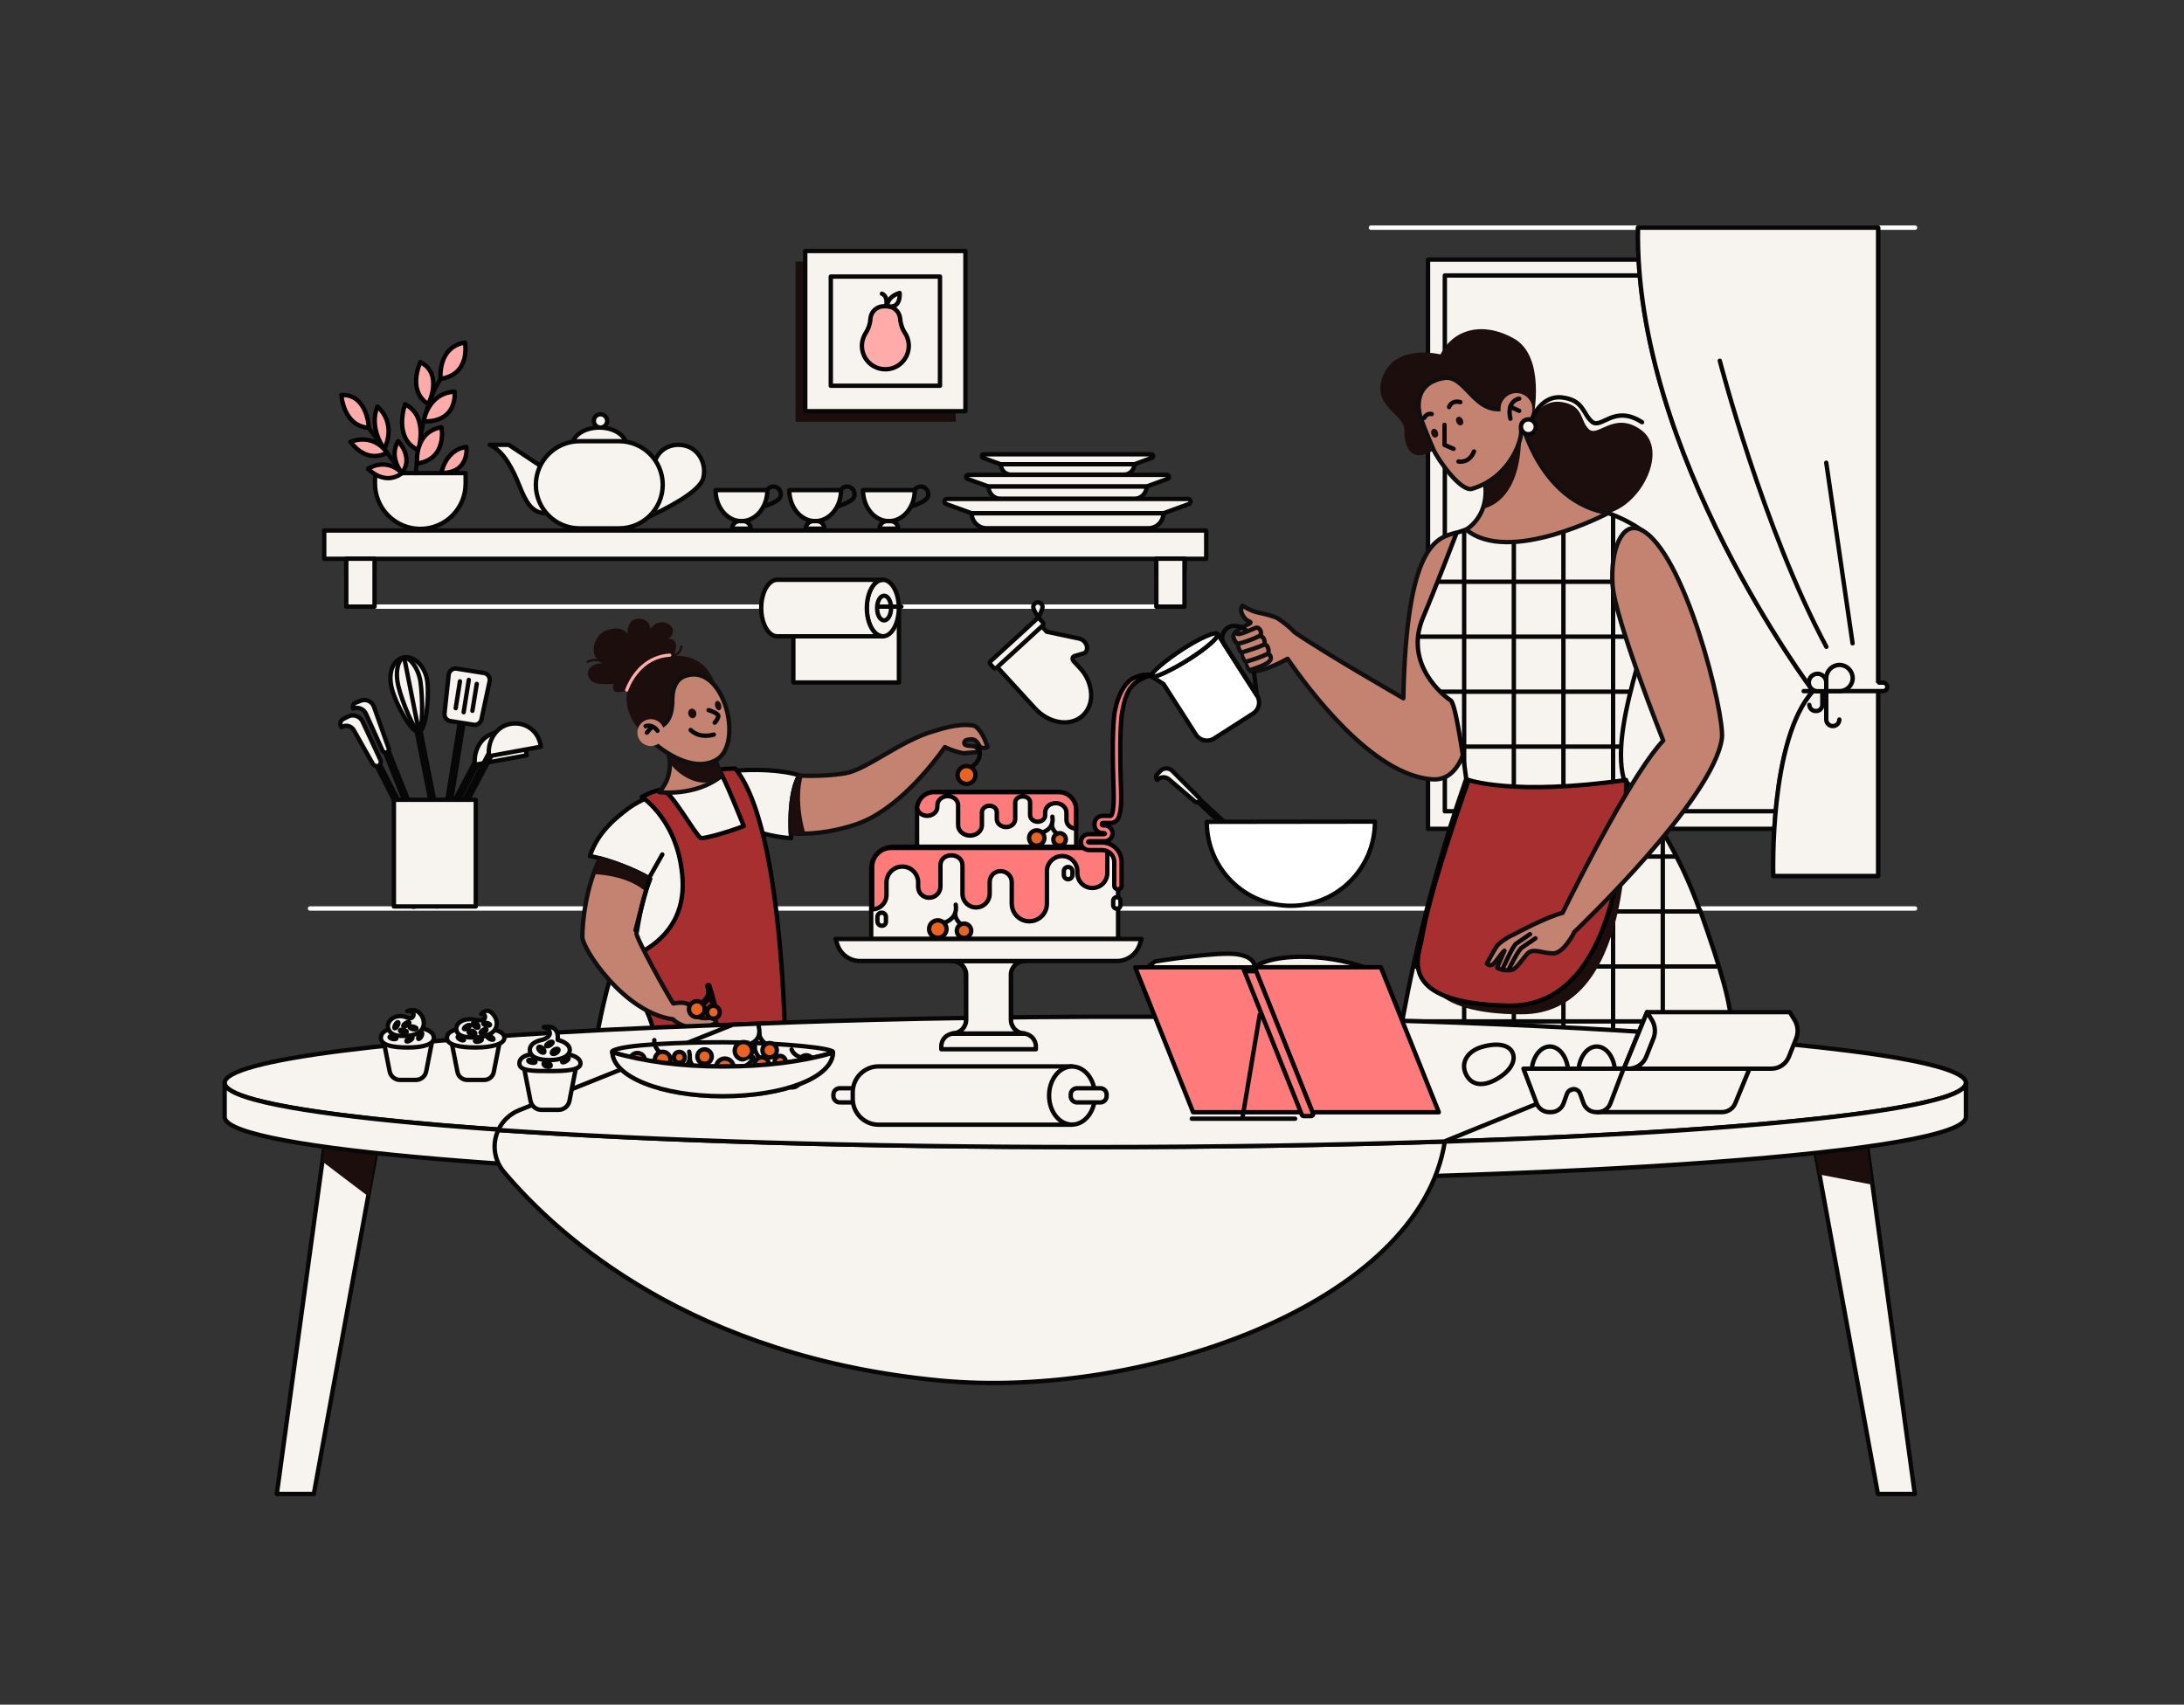 <?xml version="1.0" encoding="utf-8"?>
<!-- Generator: Adobe Illustrator 22.0.1, SVG Export Plug-In . SVG Version: 6.00 Build 0)  -->
<svg version="1.1" id="Layer_1" xmlns="http://www.w3.org/2000/svg" xmlns:xlink="http://www.w3.org/1999/xlink" x="0px" y="0px"
	 viewBox="0 0 2000 1561.3" style="enable-background:new 0 0 2000 1561.3;" xml:space="preserve">
<rect x="0" y="0" width="2000" height="1561.3" fill="#333333" stroke="none"/>
<style type="text/css">
	.st0{fill:none;stroke:#FFFFFF;stroke-width:4;stroke-linecap:round;stroke-linejoin:round;}
	.st1{fill:#F7F3EF;stroke:#070707;stroke-width:4;stroke-linecap:round;stroke-linejoin:round;}
	
		.st2{opacity:0.7;fill:#F7F3EF;stroke:#070707;stroke-width:4;stroke-linecap:round;stroke-linejoin:round;enable-background:new    ;}
	.st3{fill:#A82F2F;stroke:#000000;stroke-width:4;stroke-linecap:round;stroke-linejoin:round;}
	.st4{fill:#C48270;stroke:#0F0F0F;stroke-width:4;stroke-linecap:round;stroke-linejoin:round;}
	.st5{fill:none;stroke:#070707;stroke-width:4;stroke-linecap:round;stroke-linejoin:round;}
	.st6{fill:#EA631F;stroke:#070707;stroke-width:4;stroke-linecap:round;stroke-linejoin:round;}
	.st7{fill:#1C0E0C;}
	.st8{fill:#FFABA9;}
	.st9{fill:#C48270;}
	.st10{fill:#FFFFFF;stroke:#070707;stroke-width:4;stroke-linecap:round;stroke-linejoin:round;}
	.st11{fill:#F7F3EF;}
	.st12{clip-path:url(#SVGID_2_);}
	.st13{fill:#FFABA9;stroke:#000000;stroke-width:4;stroke-linecap:round;stroke-linejoin:round;}
	
		.st14{opacity:0.5;fill:#F7F3EF;stroke:#070707;stroke-width:4;stroke-linecap:round;stroke-linejoin:round;enable-background:new    ;}
	.st15{fill:#FF7B7B;stroke:#000000;stroke-width:4;stroke-linecap:round;stroke-linejoin:round;}
</style>
<g id="Layer_2_1_">
</g>
<g id="Layer_1_1_">
	<g id="Layer_2_2_">
	</g>
	<line class="st0" x1="283.9" y1="832.1" x2="1753.7" y2="832.1"/>
	<g id="WINDOW">
		<line class="st0" x1="1255.4" y1="208.5" x2="1753.7" y2="208.5"/>
		<rect x="1307.7" y="237.8" class="st1" width="373.9" height="521.3"/>
		<rect x="1323.1" y="252.3" class="st1" width="341.4" height="490.7"/>
		<path class="st2" d="M1500,208.5h219.9v593.8h-96c0,0-4.1-124.8,36.5-169.4C1660.3,633,1496.2,415.1,1500,208.5z"/>
		<path class="st1" d="M1500,208.5h219.9v593.8h-96c0,0-4.1-124.8,36.5-169.4C1660.3,633,1496.2,415.1,1500,208.5z"/>
		<path class="st1" d="M1720.7,625.2h3.7c2.2,0,3.9,1.8,3.9,3.9l0,0l0,0c0,2.2-1.8,3.9-3.9,3.9l0,0h-72.7"/>
		<path class="st1" d="M1684.5,609L1684.5,609c6.6,0,12,5.4,12.1,12l0,0c0,6.7-5.4,12-12.1,12l0,0h-12.1l0,0v-12
			C1672.5,614.4,1677.9,609,1684.5,609z"/>
		<path class="st1" d="M1664.4,617.1L1664.4,617.1c4.4,0,8,3.6,8,8v8h-8c-4.4,0-8-3.6-8-8l0,0C1656.4,620.7,1660,617.1,1664.4,617.1
			z"/>
		<path class="st1" d="M1672.4,633.1V659c0,3.3,2.7,6,6,6l0,0c3.3,0,6-2.7,6-6"/>
		<path class="st1" d="M1668.8,633.1v12.5c0,3.1-2.5,5.6-5.6,5.6l0,0h-0.6c-3.1,0-5.6-2.5-5.7-5.6l0,0l0,0"/>
	</g>
	<g id="GIRL">
		<path id="DRESS-2" class="st1" d="M575.1,740.6c-10.3,7.9-27.8,21.3-34.9,43.5c18.4,3.2,44.7,14.1,55,20.9c0,0-4.6,13.6-9.1,21.7
			c-52.8,94.5-52.8,262.2-52.8,262.2c142.5,21.1,186.1,4,186.1,4c2.1-86.7-11.3-247.4-21.4-329.8c8.6,2.4,17.5,4,26.4,4.6
			c-2.7-43.8,7.6-57.6,7.6-57.6c-16.7-5.3-43.2-5.6-56.4-4.3c-8.2,0.4-16.9,1.4-16.9,1.4C654.1,707.8,594.8,725.6,575.1,740.6z"/>
		<path id="APRON" class="st3" d="M673.4,704c50.7,62.1,46.3,312.2,46.3,312.2l-66.9,0.2c-25.6,0.1-47.1-19.3-49.5-44.8
			c-6.5-70.7-42.5-76.1-42.5-76.1l5.5-15.3c0,0,62.1-13,58.8-74.3c-3-54-37.4-76-37.4-76s10-5.4,17.8-6.7s30.4,40.5,36.2,44.3
			c1.5,1,21.6-4.1,39.4-10.9c0,0-18.5-46.6-22-49.8S673.4,704,673.4,704z"/>
		<g id="HANDS">
			<g id="RIGHT_HAND">
				<path id="HAND" class="st4" d="M891.1,664.5c5.2,0.9,9.7,10.7,10.3,11.9s3,7.7,3,7.7s-5.3,3.1-7.9-1.7
					c-3.2-5.8-5.9-5.6-10.3-4.9c-1.8,0.3-3.8,1.4-3,3.8s7.9,1.5,9.8,2.5c2.9,1.4,3.1,4.9,3.1,4.9l-13.2,1.2
					c-1.6,0.2-10.3-2.1-17.6-5.6C854,700.2,821.2,742.5,784,755c-25.8,8.6-46.6,9.3-59.9,8.2c-1.6-37.2,6.5-51,7.7-52.8
					c13.5,0.5,28.4,0.1,42.3-2.2c20-3.4,51-30.5,82.5-39C859.2,668.6,876.7,662.1,891.1,664.5z"/>
				<g id="CHERRY">
					<path class="st5" d="M887.2,703.9c0,0,14.7-6.4,8.6-20.3"/>
					<circle class="st6" cx="885.1" cy="709.8" r="8.2"/>
				</g>
				<path id="SHADOW" class="st7" d="M735.2,710.4c0,0-7.1,19.8,2.3,53.1c-4.5,0.1-9,0-13.4-0.4c-1.6-37.2,6.5-51,7.7-52.8
					L735.2,710.4z"/>
			</g>
			<g id="LEFT_HAND">
				<path id="HAND-2" class="st4" d="M656.1,936.5c0,0-7.1,4.5-13.3,5.6c-8.1,1.4-22.3-3.5-26.4-8.5c-45.1-6.1-83.1-64.7-83.1-75.4
					c0-13,2.8-45.4,16.3-72c16.7,4.4,36.8,13.1,45.8,18.8c-9.3,23.5-11.6,47.4-12.5,49.5c-1.4,3.3,29.7,59,33.7,64.6
					c11.9-2.2,15,1,16.4,3.9s2,11.4,17.3,9.2C654.4,931.7,656.1,936.5,656.1,936.5z"/>
				<path id="SHADOW-2" class="st7" d="M595.1,805c-1.5,3.7-3,7.3-4.6,10.9c-9.7-8.1-26.3-14.6-47.9-15.3c2.2-4.8,4.5-9.7,6.9-14.4
					C566.6,790.8,586.5,799.3,595.1,805z"/>
				<g id="CHERRY-2">
					<path class="st1" d="M654.7,924.1c-0.2,0.3-0.5,0.5-0.9,0.5l0,0c-0.6,0-1-0.4-1-1c0,0,0,0,0-0.1c0-0.2,0-0.3,0.1-0.4
						c-0.6-3.9-1.4-7.8-2.6-11.6c-2,7.1-9.7,10.1-9.8,10.1s-0.2,0.1-0.4,0.1c-0.6,0.1-1.1-0.3-1.2-0.8s0.3-1.1,0.8-1.2
						c0.4-0.2,8.9-3.5,8.9-11.5c0-0.9-0.1-1.7-0.3-2.6v-0.1c0-0.1-0.1-0.2-0.1-0.3c-0.1-0.6-0.3-1.2-0.5-1.8
						c-0.2-0.5,0.1-1.1,0.6-1.3s1.1,0.1,1.3,0.6c0.3,0.8,0.5,1.6,0.7,2.4c1.3,3.8,2.5,7.6,3.4,11.5
						C655.3,923.2,655,923.7,654.7,924.1z"/>
					<ellipse class="st6" cx="653.3" cy="927.1" rx="5.8" ry="5.9"/>
					<ellipse class="st6" cx="638.1" cy="924.3" rx="7.2" ry="7.3"/>
				</g>
				<line class="st5" x1="594.3" y1="804.3" x2="606.5" y2="782.6"/>
			</g>
		</g>
		<g id="HEAD">
			<g id="NECK">
				<path class="st4" d="M611.6,687.4c0,0,7.6,21.3-8,38.1c0,0,33.3,4.6,57.8-15.3c0,0-9.7-13.4-7.6-37.5L611.6,687.4z"/>
				<path class="st7" d="M661.4,710.2c-2,1.5-4.1,3.1-5,3.6c-16.4,9.6-37.6-6-43-15.3c-0.1-3.8-0.7-7.5-1.8-11.1l42.1-14.7
					C651.8,694.2,659.5,707.7,661.4,710.2z"/>
			</g>
			<path id="HAIR" class="st7" d="M599.2,680.4c-21.5-14.9-27.4-32.4-24.8-47c-0.8,0.1-1.7,0.1-2.5,0.1c-2.5-0.1-7.5,1.2-9.2-0.6
				s-1.9-4.8-0.2-6.5c-4.4,0.3-8.9,0.3-13.3,0c-5.1-0.3-9.6-3.2-10.8-8c-0.9-3.5,1.6-7.2,4.8-9c2.7-1.3,5.6-2,8.6-2.1
				c-4.1-2.3-9-2.4-13.2-0.2c-0.5,0.3-1.1,0.1-1.4-0.4c-0.3-0.5-0.1-1.1,0.4-1.4c2.8-1.5,6-2.2,9.1-1.8c-1.8-2-2.8-4.5-3-7.2
				c-0.3-5.6,1.8-11.2,5.7-15.2c3.7-3.5,9.4-5.4,14.7-5.5c4.1-0.1,8.1,1.7,10.7,4.9c-0.7-4,1.4-10.1,4-12c6-4.2,14.4-0.5,15.8,3.4
				c0.5,1.3,0.6,2.8,1.4,3.9c1.4-1.9,3.1-4,5.2-4.8c7.8-3.2,14.2,1.5,14.9,5.5c0.6,3.3-1.2,6.7-4.1,8.8c2.1-0.5,4.2,0.1,5.6,1.8
				c1.7,2.1,1.8,5,1.3,7.7c-0.3,1.5-0.8,2.9-1.4,4.2c1.8-0.6,4.9-2.2,5.4-7c0.1-0.6,0.6-1,1.1-0.9c0.6,0.1,1,0.6,0.9,1.1
				c-0.2,3.8-2.6,7-6.1,8.4c18.1,0,31.2,9,37.3,29.4C664.2,656.4,599.2,680.4,599.2,680.4z"/>
			<path id="SCRUNCHY" class="st8" d="M573.9,633.5c-0.2,0-0.3,0-0.5-0.1c-0.8-0.2-1.2-1.1-0.9-1.8c2.1-5.7,5.1-11.1,8.8-15.8
				c8.3-10.5,19.4-16.5,32-17.2c0.8,0,1.5,0.6,1.5,1.4c0,0.8-0.6,1.5-1.4,1.5c-11.9,0.7-21.9,6.1-29.8,16.1c-3.6,4.5-6.4,9.6-8.4,15
				C575.1,633.1,574.5,633.5,573.9,633.5z"/>
			<path id="HEAD-2" class="st4" d="M615.7,641.1c0,15.9-5.7,25.1-16.7,25.5c0,0-11-3-12.2,3.9c-1,6,8.7,9,11.7,9.7
				c4.9,4.3,34.2,28.8,57.4,15.8c25.8-14.5,7.1-89.1-28.2-77C625.7,619.7,615.7,622.8,615.7,641.1z"/>
		</g>
		<path class="st5" d="M594.3,805.4c0,0-9.6,35.3-12.3,46.6"/>
	</g>
	<circle class="st9" cx="596" cy="671" r="12.3"/>
	<path class="st5" d="M591.2,665.1c0,0,5.8-2.6,10.9,4.2"/>
	<line class="st5" x1="596.6" y1="666.1" x2="592.4" y2="671"/>
	
		<ellipse transform="matrix(0.965 -0.262 0.262 0.965 -149.111 189.118)" class="st7" cx="634.1" cy="653.3" rx="3.7" ry="4.4"/>
	
		<ellipse transform="matrix(0.965 -0.262 0.262 0.965 -146.393 195.081)" class="st7" cx="657.8" cy="646.1" rx="2.8" ry="4.4"/>
	<path class="st5" d="M648.9,650.4c0,0,9.5,2.8,8.9,5.8c-0.6,2.1-1.7,4.1-3.3,5.7"/>
	<path class="st5" d="M632.5,668.6c0,0,7,8.1,21.2,4.2"/>
	<g id="WOMAN">
		<g id="LEFT_HAND-2">
			<path class="st4" d="M1311.7,713.8c-54.9-3.5-113.7-82.8-132.6-110.4c-8.8,4.8-21.8,11.2-32.5,11.5c-3.8,0.1-5-8.5-5-8.5
				c-2.1-0.8-3.7-4.4-3.6-8.1c0,0-4.2-2.1-4-8c-2.2-1.6-3.8-4-4.5-6.6c-1.3-5.7,12.8-11.4,14.5-12.4c3.4-2-1.2-1.7-3.7-4.6
				c-6.8-8.1-2.4-12-2.4-12s7.4,5,14.2,6.3s15.7,3.9,17.9,5.3c5.7,3.7,11,8,15.7,12.9c27.6,19,99.4,60.3,99.4,60.3
				c2.9-141.7,30.6-146.9,48.4-151.6C1333.9,488,1378.3,718.1,1311.7,713.8z"/>
			<path class="st10" d="M1115.1,580.8l36,56.1c3.6,5.6,2,13.1-3.7,16.7l0,0l-35.6,22.8c-5.6,3.6-13.1,2-16.7-3.7l-29.6-46.2l-11-7
				c2.1,2,20.3-6.9,35.4-16.5S1116.1,583.6,1115.1,580.8L1115.1,580.8z"/>
			<path class="st10" d="M1115,580.6c0,0.1,0.1,0.1,0.1,0.2c1,2.8-10.1,12.6-25.2,22.3s-33.3,18.6-35.4,16.5c-0.1,0-0.1-0.1-0.2-0.2
				c-1.6-2.5,14.3-15.6,29.8-25.5S1113.4,578.1,1115,580.6z"/>
			<path class="st5" d="M1124.3,574.9L1124.3,574.9c6.6-4.2,18.4,0,19.8,7.6l6.9,54.4l-30-46.9
				C1117.8,584.9,1119.3,578.2,1124.3,574.9z"/>
			<path class="st9" d="M1163.1,600.5c1.5,5.8-3.9,8.9-17.2,13.2c0,0-0.5,0.4-6-12.1c-8-18.3-7.1-21.4-7.1-21.4
				c7.3-2.7,14.6-4.4,17.2-5.2C1155.5,573.4,1162.1,596.8,1163.1,600.5z"/>
			<path class="st4" d="M1157.1,600.5c0,0,4.5-3,6.1,0c2.7,5.4-4.5,8.7-17.8,13"/>
			<path class="st4" d="M1141.8,605.8c15-4.3,19-7.2,19-7.2c2.1-0.8,0.5-9.7-3.8-8"/>
			<path class="st4" d="M1138,597.3c15.8-4.8,19-6.7,19-6.7c2.3-0.7,1-9.5-4.6-7.7"/>
			<path class="st4" d="M1132.9,580.2c0.9,2.4,14.6-4.4,17.2-5.2c3.7-1.1,7.1,6.2,2.4,7.9c-5.8,2.8-11.9,5-18.2,6.6"/>
		</g>
		<g id="DRESS-3">
			<path id="DRESS-4" class="st11" d="M1578.6,1048.6C1578.6,1048.6,1569.7,1172.3,1578.6,1048.6c7.9-109.1,19.7-97.5-21.9-215.3
				l-0.3,0.1c-27.7-77.8-69.5-120.1-69.5-120.1c-14.1-53.4,35.8-156.7,35.6-198.6c-0.1-28-49.8-44.8-49.8-44.8l-130,15.1l-8.8,3
				c0,0-20.5,53.4-30.7,77.4c-18.4,43.5,20.1,72.9,25.3,76.1s14.2,71.8,14.2,71.8c-44,124.8-60.8,235-60.8,235
				c-25.1,140.7-21.9,104.4-21.9,104.4s39,12.2,156.5,11.5S1578.6,1048.6,1578.6,1048.6z"/>
			<g>
				<g>
					<g>
						<defs>
							<path id="SVGID_1_" d="M1578.6,1048.6C1578.6,1048.6,1569.7,1172.3,1578.6,1048.6c7.9-109.1,19.7-97.5-21.9-215.3l-0.3,0.1
								c-27.7-77.8-69.5-120.1-69.5-120.1c-14.1-53.4,35.8-156.7,35.6-198.6c-0.1-28-49.8-44.8-49.8-44.8l-130,15.1l-8.8,3
								c0,0-20.5,53.4-30.7,77.4c-18.4,43.5,20.1,72.9,25.3,76.1s14.2,71.8,14.2,71.8c-44,124.8-60.8,235-60.8,235
								c-25.1,140.7-21.9,104.4-21.9,104.4s39,12.2,156.5,11.5S1578.6,1048.6,1578.6,1048.6z"/>
						</defs>
						<clipPath id="SVGID_2_">
							<use xlink:href="#SVGID_1_"  style="overflow:visible;"/>
						</clipPath>
						<g class="st12">
							<line class="st5" x1="1290.3" y1="532.8" x2="1556.6" y2="532.8"/>
							<line class="st5" x1="1290.3" y1="583.1" x2="1556.6" y2="583.1"/>
							<line class="st5" x1="1290.3" y1="633.5" x2="1556.6" y2="633.5"/>
							<line class="st5" x1="1290.3" y1="683.8" x2="1556.6" y2="683.8"/>
							<line class="st5" x1="1290.3" y1="734.1" x2="1556.6" y2="734.1"/>
							<line class="st5" x1="1290.3" y1="784.5" x2="1556.6" y2="784.5"/>
							<line class="st5" x1="1290.3" y1="834.8" x2="1556.6" y2="834.8"/>
							<line class="st5" x1="1290.3" y1="885.2" x2="1585.6" y2="885.2"/>
							<line class="st5" x1="1265.8" y1="935.5" x2="1585.6" y2="935.5"/>
							<line class="st5" x1="1252.8" y1="985.8" x2="1647.6" y2="985.8"/>
							<line class="st5" x1="1252.8" y1="1036.2" x2="1647.6" y2="1036.2"/>
							<line class="st5" x1="1340.8" y1="469.9" x2="1340.8" y2="1050.6"/>
							<line class="st5" x1="1386.3" y1="469.9" x2="1386.3" y2="1050.6"/>
							<line class="st5" x1="1431.7" y1="469.9" x2="1431.7" y2="1050.6"/>
							<line class="st5" x1="1477.2" y1="469.9" x2="1477.2" y2="1050.6"/>
							<line class="st5" x1="1522.7" y1="469.9" x2="1522.7" y2="1050.6"/>
						</g>
					</g>
				</g>
			</g>
			<path id="DRESS-5" class="st5" d="M1578.6,1048.6C1578.6,1048.6,1587.9,953.2,1578.6,1048.6c7.9-109.1,19.7-97.5-21.9-215.3
				l-0.3,0.1c-27.7-77.8-69.5-120.1-69.5-120.1c-14.1-53.4,35.8-156.7,35.6-198.6c-0.1-28-49.8-44.8-49.8-44.8l-130,15.1l-8.8,3
				c0,0-20.5,53.4-30.7,77.4c-18.4,43.5,20.1,72.9,25.3,76.1s14.2,71.8,14.2,71.8c-44,124.8-60.8,235-60.8,235
				c-25.1,140.7-21.9,104.4-21.9,104.4s39,12.2,156.5,11.5S1578.6,1048.6,1578.6,1048.6z"/>
		</g>
		<g id="APRON-2">
			<path class="st7" d="M1393.3,929c-43,0-65.8-8.9-77.5-20.2c12.2,6.8,32.5,11.7,65.2,12.3c97,2,107.1-150,107.9-194.5
				C1491,760.8,1495.5,929,1393.3,929z"/>
			<path id="_x3C_äÓÌÚÛ__x3E_" class="st3" d="M1489.1,714.4c0,0,5.7,209-107.9,206.7c-104-2.1-81.6-46.6-79.5-59.7
				c7.3-47.2,43.2-147,43.2-147S1386,729.1,1489.1,714.4z"/>
		</g>
		<g id="RIGHT_HAND-2">
			<path class="st4" d="M1576.8,676.4c-7.8,55.9-132.2,174.5-135.4,177.5l0.1,0.3c0,0-9.6,19-19.2,19s-18.5-5.2-23.5,0.2
				s-10.2,14-14.1,14.8c-4.6,1-9.5,0.4-13.7-1.8c0,0,3.3-8,6.7-15.7c-3.1,2.8-7.2,9.2-9.5,11.6c-3.5,3.7-6.6,0.3-6.6,0.3
				s6.7-12.8,9.3-16.2s10.4-8.5,14.7-10.2c4.7-2.5,29.9-16,45.3-20.1c19.2-38.8,65.6-129.7,92.2-157.8c0,0-44.3-111.2-46.4-142.7
				s8.4-58.3,25.4-50.7C1542.6,503.2,1579.8,655,1576.8,676.4z"/>
			<path class="st5" d="M1376.5,886.4c0,0,8.9-20.2,12-22.2c5.4-3.7,12.6-8.6,12.6-8.6"/>
			<path class="st5" d="M1381.9,887.3c0,0,8.5-17.2,11.6-19.3l12.6-8.6"/>
		</g>
		<g id="HEAD-3">
			<g id="HAIR-2">
				<path class="st7" d="M1319.1,324.6c0,0-40.1-10.1-52.3,19s20.5,35.4,19.3,51c-0.7,9.2,3.8,34.5,30.2,15.4
					c25.3-18.4,125,68.5,156.4,60s55-58,30.3-76.1s-39.7,7.1-48-0.8s-4.3-21.4-24.4-24.8c-18.2-3.1-26.3,13.8-26.3,13.8
					s11.6-55.6-18-72.1S1330.3,302.4,1319.1,324.6z"/>
				<path class="st5" d="M1503.7,386.7c-25.7-16.7-37.3,6.9-45.9-0.5s-7.4-19.9-27.7-22.2c-18.3-2.1-26.7,18.4-26.7,18.4"/>
			</g>
			<g id="NECK-2">
				<path class="st4" d="M1393.6,386.9c0,0,17.3,72.8,79.1,83c0,0-90.8,48-130.1,15.1c0,0,29.5-15.8,12.7-60.6L1393.6,386.9z"/>
				<path class="st7" d="M1391.8,389.1c2,7.2,5.1,66.6-34,77.1c3.6-9.5,4.6-23.2-2.3-41.9L1391.8,389.1z"/>
			</g>
			<path id="HEAD-4" class="st4" d="M1396,363.3c7.5,2.2,3.3,26.3-3.2,29.9c2,7.3-8.9,43.9-44.8,54.5c-10.2,3-31.4-26.7-35.6-36.6
				c-6.1-14.3-11.6-27.6-12.6-32.9c-1.7-8.6-2.1-28,22.6-32c21.6-3.5,28.6,40.7,63.6,25.3C1385.9,371.4,1388.4,361,1396,363.3z"/>
		</g>
	</g>
	<polyline class="st5" points="1322.8,389.1 1322.8,407.5 1331.1,411.1 	"/>
	<path class="st5" d="M1335.6,422.7c0,0,9.8,2.1,14.2-9.2"/>
	
		<ellipse transform="matrix(0.897 -0.442 0.442 0.897 -32.514 630.901)" class="st7" cx="1336.6" cy="385.2" rx="3.1" ry="4.1"/>
	
		<ellipse transform="matrix(0.946 -0.325 0.325 0.946 -57.558 448.527)" class="st7" cx="1313.4" cy="396.5" rx="3.1" ry="4.1"/>
	<path class="st5" d="M1304.3,382.7c1.1-2.6,4-4.1,6.8-3.5"/>
	<circle class="st9" cx="1388.7" cy="374.6" r="14.6"/>
	<path class="st5" d="M1383.2,383.5c0,0-1.7-5.7-0.1-10.9c1.1-3.8,4.2-6.8,8.1-7.5"/>
	<line class="st5" x1="1391.2" y1="376.3" x2="1383.1" y2="372.6"/>
	<circle class="st1" cx="1399.6" cy="390.9" r="6.8"/>
	<path class="st5" d="M1327,372.8c0,0,1.9-6.6,10.3-4.5"/>
	<g id="TABLE">
		<polygon class="st1" points="1719.7,1368.3 1662.6,1056 1709.7,1048.6 1753.5,1368.3 		"/>
		<polygon class="st7" points="1662.6,1056 1709.7,1048.6 1714.3,1085 1666,1075.7 		"/>
		<polygon class="st1" points="287.4,1368.3 344.4,1056 297.3,1048.6 253.5,1368.3 		"/>
		<polygon class="st7" points="297.3,1048.6 344.4,1056 337.6,1096 295.4,1064 		"/>
		<ellipse class="st1" cx="1003" cy="991.8" rx="797.3" ry="58.7"/>
		<path class="st1" d="M1800.3,991.8v31.2c0,32.4-357,58.7-797.3,58.7c-385.1,0-706.5-20.1-781-46.8c-10.7-3.8-16.3-7.8-16.3-11.9
			v-31.2c0,4.1,5.6,8,16.3,11.9c3.5,1.2,7.5,2.5,12,3.7c92.6,24.9,401.9,43.1,769,43.1s676.4-18.3,769-43.2
			C1790.5,1002.5,1800.3,997.2,1800.3,991.8z"/>
		<path class="st1" d="M1323.1,1045.5c-23.1,148.3-276.1,236.4-461.5,219C634.1,1243,512,1133.3,461.4,1073.3
			c-9-10.7-11-25.6-5.1-38.3c142.2,9.7,332.4,15.6,541.3,15.6C1113.5,1050.6,1223.7,1048.8,1323.1,1045.5z"/>
		<path class="st1" d="M1559.8,948.9l-2.7,1.1l-234,95.3v0.2c-99.4,3.3-209.5,5.1-325.5,5.1c-209,0-399.1-5.9-541.3-15.6
			c3.8-8.3,10.7-14.8,19.2-18.2l195.6-78.3c0,0,5-0.2,14.4-0.6l0,0C765.3,934.4,1164,919.9,1559.8,948.9z"/>
	</g>
	<g id="BOWL">
		<path class="st1" d="M1230.4,804.9c-22.9,22.9-58.8,26.5-85.7,8.5c2.3-4.2,25.3,6.3,43.7-8.2
			C1221.1,779.5,1229.6,802.2,1230.4,804.9z"/>
		
			<rect x="1120" y="722.1" transform="matrix(0.681 -0.732 0.732 0.681 -195.205 1061.751)" class="st1" width="3" height="65.8"/>
		<path class="st1" d="M1181.2,791.5c10.8,8.8,12.7,19.3,6.9,25.6c-5.2,5.6-17.5,4.3-26-5c-8.3-9.2-21.2-30.9-17.2-35.2
			S1171.6,783.7,1181.2,791.5z"/>
		<path class="st1" d="M1178.4,796.1c10,8.6,12.4,18,9.7,21c-2.2,2.4-13.3,0.5-21.6-8.1s-23.5-28.9-21-31.5
			S1169.5,788.5,1178.4,796.1z"/>
		<path class="st1" d="M1073.4,705.9l24.4,24.5c1,1,1,2.5,0.1,3.6l0,0c-0.9,1-2.5,1.1-3.6,0.2l-23.6-20.2c-3.1-2.9-8-2.8-11,0.4l0,0
			l0,0c-1.4-1.3-1.5-3.5-0.2-5l0,0l2.9-3.1C1065.3,703.1,1070.2,702.9,1073.4,705.9L1073.4,705.9z"/>
		<line class="st5" x1="1145.5" y1="777.4" x2="1188.1" y2="817.1"/>
		<path class="st10" d="M1259.1,752.5c0.1,42.5-34.3,77.1-76.9,77.1l0,0l0,0c-42.5,0.1-77.1-34.3-77.1-76.9l0,0L1259.1,752.5z"/>
	</g>
	<g id="ROLLING_PIN">
		<path class="st1" d="M790.3,1009.7H769c-3.2,0-5.8-2.6-5.8-5.8v-1.4c0-3.2,2.6-5.8,5.8-5.8h21.3c3.2,0,5.8,2.6,5.8,5.8v1.4
			C796,1007.1,793.5,1009.7,790.3,1009.7z"/>
		<path class="st1" d="M981.7,1030.1H804.6c-13.1,0-23.7-10.6-23.7-23.7v-6c0-13.1,10.6-23.7,23.7-23.7h177.1l0,0L981.7,1030.1
			L981.7,1030.1z"/>
		<ellipse class="st1" cx="981.7" cy="1003.4" rx="21" ry="26.6"/>
		<path class="st1" d="M1007.6,1009.7h-21.3c-3.2,0-5.8-2.6-5.8-5.8v-1.4c0-3.2,2.6-5.8,5.8-5.8h21.3c3.2,0,5.8,2.6,5.8,5.8v1.4
			C1013.4,1007.1,1010.8,1009.7,1007.6,1009.7z"/>
	</g>
	<g id="PICTURE">
		<rect x="728.5" y="239.6" class="st7" width="146.7" height="146.7"/>
		<rect x="737.4" y="229.9" class="st1" width="146.7" height="146.7"/>
		<rect x="760.8" y="253.3" class="st1" width="100" height="100"/>
		<path class="st1" d="M811.3,280.9c0,0,2.7-9.1-3.7-11.9"/>
		<path class="st13" d="M824.8,295.2c0.6,3.4,1.9,6.7,3.8,9.6c6.6,9.9,3.9,23.2-5.9,29.8c-9.9,6.6-23.2,3.9-29.8-5.9
			c-4.8-7.1-4.8-16.4-0.2-23.6c2-3,3.3-6.3,4-9.9l0.1-0.8c0.2-0.9,0.2-1.8,0.3-2.7c0.6-6.4,5.9-11.2,12.3-11.2h2.6
			c6.4,0,11.7,4.9,12.3,11.2c0.1,0.9,0.2,1.8,0.3,2.7L824.8,295.2z"/>
		<path class="st1" d="M812.5,280.4c0,0-0.7-8.3,11.3-12.1C823.8,268.3,825.5,283.3,812.5,280.4z"/>
	</g>
	<g id="KITCHEN_SET">
		
			<rect x="366.3" y="707.8" transform="matrix(0.158 -0.987 0.987 0.158 -350.831 1007.542)" class="st1" width="98.3" height="3.5"/>
		<path class="st1" d="M418.1,612.4l25.1,4c3.5,0.6,5.9,4,5.2,7.5c-0.1,0.3-0.1,0.6-0.2,0.9l-7.4,34.5c-0.9,3-3.9,5-7,4.5l-21.5-3.4
			c-3.1-0.5-5.4-3.3-5.3-6.5l3.8-35.1c0-3.6,2.9-6.5,6.4-6.5C417.5,612.3,417.8,612.4,418.1,612.4z"/>
		<line class="st5" x1="424.6" y1="652.3" x2="429.3" y2="622.7"/>
		<line class="st5" x1="417.3" y1="648.6" x2="421.2" y2="624"/>
		<line class="st5" x1="432.6" y1="651" x2="436.6" y2="626.4"/>
		<path class="st1" d="M396.4,799.1l8-39.9c0.3-1.6,1.8-2.7,3.5-2.4l0,0c1.6,0.2,2.7,1.7,2.5,3.3l-4.3,36.3c-0.8,5,2.6,9.7,7.5,10.5
			l0,0l0,0c-0.4,2.3-2.5,3.8-4.8,3.4l-4.9-0.8C399,808.8,395.6,804.1,396.4,799.1L396.4,799.1z"/>
		<path class="st1" d="M438,683.4c3.4-6.7,9.7-11.4,17.1-12.6c13.7-2.1,25.6,7.1,27.3,21l-45,8.2l-44.2,83.6
			c0.1,0.2,0.2,0.3,0.2,0.5c0.2,0.7,0.2,1.4-0.1,2.1l-14.6,30.7c-2.2,4.2-0.6,9.3,3.5,11.5c-0.5,0.9-1.3,1.6-2.3,1.9
			c-1,0.3-2,0.2-2.9-0.3l-4.1-2.2c-4.2-2.2-5.7-7.3-3.5-11.5l18.9-32.8c0.4-0.7,1.1-1.2,2-1.3l44.3-83.8h0.1
			C434.5,693.2,435.6,688,438,683.4z"/>
		
			<rect x="379" y="731.9" transform="matrix(0.467 -0.884 0.884 0.467 -421.208 767.993)" class="st1" width="95.4" height="3.2"/>
		<path class="st1" d="M495.3,683.9c-1.7-13.9-13.6-23.1-27.3-21l0,0c-13.7,2.1-21.9,15.8-20.2,29.7L495.3,683.9z"/>
		<path class="st1" d="M382.4,808.5l18.9-32.8c0.8-1.3,2.4-1.8,3.8-1.1l0,0c1.3,0.7,1.9,2.3,1.2,3.7L391.7,809
			c-2.2,4.2-0.6,9.3,3.5,11.5l0,0c-1,1.9-3.3,2.6-5.2,1.6l0,0l-4.1-2.2C381.8,817.8,380.2,812.7,382.4,808.5z"/>
		<path class="st1" d="M405.8,788L405.8,788l14,32.1l-2,1l-17.5-27.6c-0.8-1.3-2-2.2-3.5-2.6c-1.4-0.4-2.9-0.3-4.2,0.4
			c-2.7,1.4-3.9,4.6-2.7,7.5l11.8,30.5l-1.8,0.9L382.3,800c-3.1-5.9-1.4-13.2,4-17.2l-41.4-81.2c-1.4,0-2.8-0.7-3.5-2L324.1,669
			c-2-3.8-6.7-5.4-10.5-3.4l-0.9,0.5l-0.5-0.9c-1.2-2.5-0.3-5.5,2.2-6.7l4.3-2.2c4.8-2.5,10.7-0.5,13.2,4.3l0,0l16.5,35.5
			c0.6,1.3,0.4,2.9-0.5,4l41.4,81.1c2.8-1,5.9-1.1,8.7-0.1C401.4,782.3,404.2,784.8,405.8,788z"/>
		
			<rect x="370.1" y="684.4" transform="matrix(0.929 -0.371 0.371 0.929 -245.378 190.045)" class="st1" width="3.5" height="98.3"/>
		<path class="st1" d="M406.6,785.9l11.1,33.6l-0.4,0.2l-15.1-29.4c-0.8-1.6-2.2-2.9-3.9-3.5c-1.6-0.7-3.5-0.7-5.1,0
			c-3.4,1.4-5.2,5.2-4.1,8.7l9.1,31.8h-0.1l-15-32c-2.7-6.6,0.4-14.1,6.9-16.9c3.1-1.3,6.7-1.2,9.8,0.2
			C402.9,780.1,405.4,782.7,406.6,785.9z"/>
		<path class="st1" d="M342.3,646.9l13.6,38.4c0.6,1.5-0.2,3.2-1.7,3.8l0,0c-1.5,0.6-3.2-0.1-3.9-1.6l-15-33.4
			c-1.9-4.7-7.2-7-11.9-5.1l0,0c-0.8-2.1,0.2-4.5,2.3-5.4l4.6-1.8C335.1,639.9,340.4,642.2,342.3,646.9L342.3,646.9z"/>
		
			<rect x="389.2" y="668.5" transform="matrix(0.981 -0.195 0.195 0.981 -130.598 89.973)" class="st1" width="3.5" height="77.5"/>
		<path class="st1" d="M359,631.3c-4.2-15.8,1.1-27.2,11-29.2c8.8-1.8,19.8,8,21.4,22.7c1.6,14.5-1.1,44.1-7.8,45.5
			S362.8,645.4,359,631.3z"/>
		<path class="st1" d="M364.9,628.8c-3.7-15.1,0.5-25.8,5.2-26.7c3.8-0.8,13.1,8.7,15,22.7c1.9,13.7,2.5,43.8-1.6,44.6
			S368.1,642.3,364.9,628.8z"/>
		<path class="st1" d="M403,787.5l-6.4-40.2c-0.3-1.6,0.8-3.1,2.4-3.4l0,0c1.6-0.3,3.1,0.7,3.5,2.2l8.6,35.5c1,5,5.8,8.2,10.7,7.2
			l0,0l0,0c0.4,2.2-1,4.4-3.3,4.9l-4.9,1C408.8,795.7,404,792.5,403,787.5L403,787.5z"/>
		<line class="st5" x1="383.5" y1="669.4" x2="370.1" y2="602.1"/>
		<rect x="360.7" y="732.5" class="st1" width="75" height="97.7"/>
	</g>
	<g id="EGGS">
		<g id="EGGS-2">
			<path class="st1" d="M1370.3,988.5c-11.3,6.4-22.8,6.6-28.1-5.2c-4.8-10.7,2.3-20.8,14.8-24.4c14.8-4.3,25-1.7,28.1,5.2
				C1388.4,971.2,1383.7,980.9,1370.3,988.5z"/>
			<ellipse class="st1" cx="1419.3" cy="982.9" rx="16.8" ry="24.4"/>
			<ellipse class="st1" cx="1462.2" cy="982.9" rx="16.8" ry="24.4"/>
		</g>
		<g id="PACK">
			<path class="st1" d="M1602.1,978.8l-13,31.6c-2,5-6.9,8.2-12.3,8.2h-114.1l16.3-39.9h123.1V978.8z"/>
			<path class="st1" d="M1486.8,978.8l-12,31.6c-1.7,4.8-6.2,8.1-11.3,8.2h-2.1c-5.2-0.1-9.8-3.5-11.4-8.5l-2.9-8.1
				c-0.9-2.7-3.3-4.5-6.1-4.5l0,0c-2.8,0.1-5.2,1.9-6.1,4.5l-2.9,8.1c-1.6,5-6.2,8.4-11.4,8.5h-2.1c-5.1-0.1-9.7-3.4-11.4-8.2
				l-12-31.6H1486.8z"/>
			<path class="st1" d="M1644.7,951.5l-6.6,16.6c-2.7,6.5-9,10.7-15.9,10.7h-135.1l21.2-51.8H1639l4.6,7.5
				C1646.6,939.7,1647,946,1644.7,951.5z"/>
			<path class="st1" d="M1514,951.5l-6.6,16.6c-2.7,6.5-9,10.7-15.9,10.7h-4.4l21.2-51.8l0,0l4.6,7.5
				C1515.9,939.7,1516.3,946,1514,951.5z"/>
		</g>
	</g>
	<g id="CUPCAKES">
		<path class="st1" d="M511.5,1016.5h-15.7c-4.9,0-9.1-3.5-10-8.3l-6.3-32.2h48.3l-6.3,32.2C520.6,1013,516.4,1016.5,511.5,1016.5z"
			/>
		<path class="st1" d="M531.6,974c0,6.1-12.5,7-28,7s-28,0-28-7c0-8,12.5-9.8,28-9.8S531.6,967,531.6,974z"/>
		<path class="st1" d="M521.8,961.5c0,6.1-8.2,9.4-18.3,9.4s-18.3-2.4-18.3-9.4c0-4.6,4.6-7.8,11.2-9.1l0,0c0.4-0.1,7.1-2,7.1-6
			c0-4.5-5.5-5.7-5.5-5.7s14.3-3.6,12.7,11.7C517.2,954,521.8,957.4,521.8,961.5z"/>
		<path class="st1" d="M497,960.1c1.4,1.3,1.9,2.9,1.3,3.7s-2.4,0.3-3.8-1s-2-2.9-1.3-3.7S495.6,958.8,497,960.1z"/>
		<path class="st1" d="M501.6,973.3c1.8,0.5,3,1.8,2.7,2.8s-2,1.3-3.8,0.8s-3-1.8-2.7-2.8S499.8,972.7,501.6,973.3z"/>
		<path class="st1" d="M509.4,964.5c-1.6,1-3.3,1.1-3.9,0.3s0.3-2.4,1.9-3.4s3.3-1.1,3.9-0.3S510.9,963.5,509.4,964.5z"/>
		<path class="st1" d="M503.8,957.3c-1.6,1-3.2,1.3-3.6,0.7s0.6-1.9,2.2-2.9s3.2-1.3,3.6-0.7S505.4,956.3,503.8,957.3z"/>
		<path class="st1" d="M518.4,972c-1.6,1-3.2,1.3-3.6,0.7s0.6-1.9,2.2-2.9s3.2-1.3,3.6-0.7S520,971,518.4,972z"/>
		
			<ellipse transform="matrix(0.202 -0.979 0.979 0.202 -563.218 1252.955)" class="st1" cx="487.6" cy="972.2" rx="1.3" ry="3.4"/>
		<path class="st1" d="M380.8,989.1h-14.4c-4.7,0-8.7-3.3-9.6-7.9l-5.9-30h45.3l-5.9,30C389.5,985.8,385.4,989.1,380.8,989.1z"/>
		<path class="st1" d="M397.3,950.6c0,5.7-9.2,8.8-23.7,8.8s-24.8-2.2-24.8-8.8c0-7.5,10.3-9.9,24.8-9.9S397.3,944,397.3,950.6z"/>
		<path class="st1" d="M370.8,948.8c-5.7,0.1-12.4,0.1-15-6.1c-3.1-7.3,6.2-14.9,16.2-11c2.8,1.1,4.8,1.5,6.3-0.8
			c1.6-2.5-1.3-6.1-5.4-4.8c0,0,6.2-2.8,10.7,1.2C390.5,933.2,391.8,948.5,370.8,948.8z"/>
		<path class="st1" d="M369.1,945.6c-1.7-0.4-3-1.2-2.9-1.8s1.6-0.9,3.4-0.5s3,1.2,2.9,1.8S370.8,945.9,369.1,945.6z"/>
		<path class="st1" d="M364,939.6c-0.9,1.5-2.1,2.5-2.6,2.2s-0.3-1.8,0.6-3.4s2.1-2.5,2.6-2.2S364.9,938,364,939.6z"/>
		<path class="st1" d="M385.8,949.4c-0.9,1.5-2.1,2.5-2.6,2.2s-0.3-1.8,0.6-3.4s2.1-2.5,2.6-2.2S386.6,947.9,385.8,949.4z"/>
		<path class="st1" d="M372.7,939.1c-1.5,0.9-3,1.2-3.4,0.7s0.6-1.7,2.1-2.7s3-1.2,3.4-0.7S374.2,938.1,372.7,939.1z"/>
		<path class="st1" d="M375.5,953c-1.5,0.9-3,1.2-3.3,0.7s0.6-1.8,2.1-2.7s3-1.2,3.4-0.7S377,952.1,375.5,953z"/>
		<path class="st1" d="M378,942.6c-1.7-0.3-3-1.2-2.9-1.8s1.6-0.9,3.4-0.5s3,1.2,2.9,1.8S379.7,942.9,378,942.6z"/>
		<path class="st1" d="M359.6,951.6c-1.7-0.4-3-1.2-2.9-1.8s1.6-0.9,3.4-0.5s3,1.2,2.9,1.8S361.3,951.9,359.6,951.6z"/>
		<path class="st1" d="M443.3,989.1h-15.4c-4.4,0-8.2-3.1-9-7.4l-6-30.5h45.3l-6,30.5C451.5,986,447.7,989.1,443.3,989.1z"/>
		<path class="st1" d="M461.9,950.6c0,5.7-11.8,8.8-26.3,8.8s-26.3-2.2-26.3-8.8c0-7.5,11.8-9.2,26.3-9.2S461.9,944,461.9,950.6z"/>
		<path class="st1" d="M434.9,950.2c-4.9,0.2-15.6,0-16.9-6.6c-1.5-7.6,8.6-11.4,15.5-9.8c2.9,0.7,9.8,1.5,10.5-1.3
			c0.6-2.4-0.5-4.1-3.3-3.7c0,0,4.4-6.3,10-0.8C458,935.1,457.8,949.4,434.9,950.2z"/>
		<path class="st1" d="M436.8,937.6c1.3,1.2,1.8,2.7,1.2,3.4s-2.2,0.3-3.5-0.9s-1.8-2.7-1.2-3.4S435.5,936.4,436.8,937.6z"/>
		<path class="st1" d="M432.7,944.2c1.7,0.5,2.8,1.7,2.6,2.6s-1.9,1.2-3.6,0.7s-2.8-1.7-2.6-2.6S431,943.7,432.7,944.2z"/>
		<path class="st1" d="M428.3,941.7c-1.5,0.9-3,1.2-3.4,0.7s0.6-1.8,2.1-2.7s3-1.2,3.3-0.7S429.8,940.7,428.3,941.7z"/>
		<path class="st1" d="M438.4,954c-1.7,0.4-3.2,0.2-3.4-0.4s1.1-1.5,2.8-1.9s3.2-0.2,3.4,0.4S440.1,953.6,438.4,954z"/>
		<path class="st1" d="M443.5,945.4c-1.5,0.9-3,1.2-3.4,0.7s0.6-1.8,2.1-2.7s3-1.2,3.3-0.7S445,944.5,443.5,945.4z"/>
		<path class="st1" d="M445.4,939.2c-1.7-0.4-3-1.2-2.9-1.8s1.6-0.9,3.4-0.5s3,1.2,2.9,1.8S447.1,939.6,445.4,939.2z"/>
		<path class="st1" d="M421.5,952.2c-1.6-0.8-2.6-1.9-2.4-2.5s1.8-0.5,3.4,0.3s2.6,1.9,2.4,2.5S423.1,953,421.5,952.2z"/>
		<path class="st1" d="M448.5,951.6c-1.6-0.8-2.6-1.9-2.4-2.5s1.8-0.5,3.4,0.3s2.6,1.9,2.4,2.5S450.1,952.4,448.5,951.6z"/>
	</g>
	<g id="BERRIES">
		<path class="st1" d="M762.3,962.8c0.4,0.2,0.6,0.7,0.4,1.1c-0.1,0.2-0.3,0.4-0.5,0.4c-28.3,8.1-63,12.9-100.4,12.9
			s-72.3-4.8-100.7-13c-0.5-0.1-0.7-0.6-0.6-1.1c0.1-0.2,0.2-0.4,0.4-0.5c9.2-6.1,65.4-8,100.9-8C696.6,954.7,751.9,958,762.3,962.8
			z"/>
		<path class="st1" d="M683.8,957c0,0,14.8-2.3,11-16.7"/>
		<circle class="st6" cx="680.8" cy="962.4" r="8"/>
		<path class="st1" d="M703.2,957.1c0,0-7.5-3.5-7.8-10.5"/>
		<circle class="st6" cx="704.8" cy="961.9" r="6.6"/>
		<path class="st1" d="M620.1,979.9c0,0,14.8-2.3,11-16.7"/>
		<circle class="st1" cx="617.2" cy="985.2" r="8"/>
		<path class="st1" d="M639.5,979.9c0,0-7.5-3.5-7.8-10.5"/>
		<circle class="st1" cx="641.1" cy="984.8" r="6.6"/>
		<path class="st1" d="M669.1,977.5c0,0,14.6,4.3,20.8-9.1"/>
		<circle class="st6" cx="663.8" cy="977.5" r="8"/>
		<path class="st1" d="M692,988.9c0,0,14.6,4.3,20.8-9.1"/>
		<circle class="st1" cx="686.7" cy="988.8" r="8"/>
		<circle class="st1" cx="725.4" cy="988" r="8"/>
		<path class="st1" d="M697,970c0,0-6.6-4.9-5.6-11.8"/>
		<circle class="st6" cx="697.6" cy="975" r="6.6"/>
		<path class="st1" d="M735.4,969c0,0-8.1-1.2-10.5-7.8"/>
		<circle class="st6" cx="738.3" cy="973.1" r="6.6"/>
		<path class="st1" d="M605.8,965.1c0,0-7.3-5-6.6-12.5"/>
		<circle class="st6" cx="606.8" cy="970.4" r="7.1"/>
		<circle class="st6" cx="714.4" cy="972.1" r="5"/>
		<circle class="st6" cx="622.1" cy="968.4" r="5"/>
		<circle class="st6" cx="583.7" cy="971.3" r="6.9"/>
		<path class="st1" d="M666,990.7c-0.6,2.7,1,5.4,3.7,6s5.4-1,6-3.7s-1-5.4-3.7-6l0,0C669.3,986.4,666.6,988,666,990.7z"/>
		<circle class="st6" cx="645.2" cy="967.7" r="6.6"/>
		<circle class="st1" cx="596.6" cy="982.3" r="6.6"/>
		<circle class="st1" cx="655.1" cy="994.2" r="6.6"/>
		<path class="st14" d="M762.8,964.2c-0.6,22.5-44.9,39.8-101,39.8s-100.4-17.8-101-40.2c28.7,8.4,62.8,13,101,13
			S734.1,972.6,762.8,964.2z"/>
		<path class="st1" d="M762.8,964.2c-0.6,22.5-44.9,39.8-101,39.8s-100.4-17.8-101-40.2c28.7,8.4,62.8,13,101,13
			S734.1,972.6,762.8,964.2z"/>
	</g>
	<g id="RECIPES">
		<path class="st1" d="M1050.7,886l6.9-5.4c0,0,57.4-9.3,75.3-6.6s15.8,12,15.8,12H1050.7z"/>
		<path class="st1" d="M1148.7,886c0,0,9.4-9.4,42.1-9.7c20.2-0.1,40.2,3.2,59.3,9.7H1148.7z"/>
		<path class="st15" d="M1201.8,1018.7h-109.2l-53-132.7h96.7c1.2,0,2.2,0.7,2.6,1.8l0.7,1.8h10.6L1201.8,1018.7z"/>
		<path class="st15" d="M1317.6,1018.7h-115.8l-51.7-129.3c-0.5-1.3,0.1-2.8,1.4-3.3c0.3-0.1,0.6-0.2,0.9-0.2h112.1L1317.6,1018.7z"
			/>
		<path class="st15" d="M1200.8,1022.2h-7c-0.7,0-1.3-0.4-1.6-1.1l-1-2.5l-51.6-129.1h10.7l52.1,130.3c0.4,0.9-0.1,1.9-1,2.2
			C1201.2,1022.2,1201,1022.2,1200.8,1022.2z"/>
		<line class="st5" x1="1153.6" y1="929.3" x2="1137.8" y2="1023.8"/>
		<line class="st5" x1="1186" y1="1024.6" x2="1091.4" y2="1024.6"/>
	</g>
	<g id="SHELF">
		<g id="SHELF-2">
			<polygon class="st1" points="342.9,511.7 317.1,511.7 317.1,525.8 342.9,521.5 			"/>
			<line class="st0" x1="342.5" y1="555.6" x2="1058.2" y2="555.6"/>
			<rect x="296.9" y="485.9" class="st1" width="807.7" height="25.9"/>
			<rect x="317.1" y="511.7" class="st1" width="25.9" height="43.9"/>
			<polygon class="st1" points="1084.8,511.7 1058.9,511.7 1058.9,525.8 1084.8,521.5 			"/>
			<rect x="1058.9" y="511.7" class="st1" width="25.8" height="43.9"/>
		</g>
		<g id="DISHES">
			<path class="st1" d="M917.3,425.9h120.5c0,5.2-4.2,9.4-9.4,9.4l0,0H926.7C921.5,435.2,917.3,431,917.3,425.9L917.3,425.9
				L917.3,425.9z"/>
			<path class="st1" d="M906.2,446.7h142.7c0,6.1-5,11.1-11.1,11.1H917.3C911.2,457.8,906.2,452.8,906.2,446.7z"/>
			<path class="st1" d="M891,470.8h173.1c0,7.4-6,13.5-13.5,13.5H904.5C897.1,484.3,891.1,478.2,891,470.8L891,470.8z"/>
			<path class="st1" d="M900.7,416.1h153.7c0.9,0,1.6,0.7,1.6,1.6c0,0.7-0.4,1.3-1.1,1.6l-16.3,6H916.5l-16.3-6
				c-0.8-0.3-1.3-1.2-1-2.1C899.4,416.6,900,416.1,900.7,416.1z"/>
			<path class="st1" d="M916.5,425.2h122.3c0,5.3-4.3,9.5-9.5,9.5l0,0H926C920.7,434.8,916.5,430.5,916.5,425.2L916.5,425.2
				L916.5,425.2z"/>
			<path class="st1" d="M886.5,434.9h182.1c1.1,0,1.9,0.9,1.9,1.9c0,0.8-0.5,1.5-1.3,1.8l-19.3,7H905.2l-19.3-7
				c-1-0.4-1.5-1.5-1.1-2.5C885,435.4,885.7,434.9,886.5,434.9z"/>
			<path class="st1" d="M905.2,445.6H1050c0,6.2-5,11.3-11.3,11.3H916.5C910.2,456.9,905.2,451.9,905.2,445.6z"/>
			<path class="st1" d="M867.2,457H1088c1.3,0,2.3,1.1,2.3,2.4c0,1-0.6,1.8-1.5,2.2l-23.4,8.5H889.8l-23.4-8.5
				c-1.2-0.5-1.8-1.8-1.4-3C865.3,457.6,866.2,457,867.2,457z"/>
			<path class="st1" d="M889.8,470.1h175.6c0,7.5-6.1,13.7-13.7,13.7l0,0H903.5C895.9,483.8,889.8,477.6,889.8,470.1z"/>
		</g>
		<g id="CUPS">
			<path class="st1" d="M655.3,448.9c0,15.7,10.6,28.4,23.7,28.4s23.7-12.7,23.7-28.4H655.3z"/>
			<path class="st1" d="M687.5,484.2c0-3.8-3.1-6.9-6.9-6.9l0,0h-3.3c-3.8,0-6.9,3.1-6.9,6.9H687.5z"/>
			<path class="st5" d="M702.5,448.9c1.7-2.9,5.3-4.1,8.4-2.7c3.5,1.6,5.1,5.7,3.6,9.2c-1.5,3.7-11.2,7.3-15.2,8.5"/>
			<path class="st1" d="M722.8,448.9c0,15.7,10.6,28.4,23.7,28.4s23.7-12.7,23.7-28.4H722.8z"/>
			<path class="st1" d="M755,484.2c0-3.8-3.1-6.9-6.9-6.9l0,0h-3.3c-3.8,0-6.9,3.1-6.9,6.9l0,0H755z"/>
			<path class="st5" d="M770,448.9c1.7-2.9,5.3-4.1,8.4-2.7c3.5,1.6,5.1,5.7,3.6,9.2c-1.5,3.7-11.2,7.3-15.2,8.5"/>
			<path class="st1" d="M790.3,448.9c0,15.7,10.6,28.4,23.7,28.4s23.7-12.7,23.7-28.4H790.3z"/>
			<path class="st1" d="M822.5,484.2c0-3.8-3.1-6.9-6.9-6.9l0,0h-3.3c-3.8,0-6.9,3.1-6.9,6.9l0,0H822.5z"/>
			<path class="st5" d="M837.5,448.9c1.7-2.9,5.3-4.1,8.4-2.7c3.5,1.6,5.1,5.7,3.6,9.2c-1.5,3.7-11.2,7.3-15.2,8.5"/>
		</g>
		<g id="TEAPOT">
			<path class="st1" d="M600,421.8c3.5-10.1,14.6-16.6,27.1-13.7s20.1,16.1,17,29.5s-37.2,29.7-50.4,36"/>
			<path class="st1" d="M500.6,470.2c-14,0-19.2-11.1-25-25.4c-5.5-13.7-13.8-31.5-27.2-37.4h17.5l28.9,19.2L500.6,470.2z"/>
			<path class="st1" d="M572.9,404.5h-48.2c2.4-7.4,12.3-12.9,24.1-12.9S570.5,397.1,572.9,404.5z"/>
			<circle class="st1" cx="549.9" cy="385.5" r="6.1"/>
			<path class="st1" d="M530.7,404.1H567c22,0,39.9,17.9,39.9,39.9l0,0c0,22-17.9,39.9-39.9,39.9h-36.4c-22,0-39.9-17.9-39.9-39.9
				l0,0C490.8,422,508.6,404.1,530.7,404.1z"/>
		</g>
		<g id="OVEN_MITT">
			<path class="st1" d="M993.1,587.7c-1.2-1.4-2.9-2.4-4.7-2.8l-29.8-6.3l-6.4-7L911.4,609l36.5,39.9c12.4,13.5,31.5,16.9,43,7.1
				c6-5.2,8.8-12.9,8.3-21c-0.6-8.6-4.2-16.7-10.1-23l-5.9-6.4c-1.5-1.7-1.2-4.1,0.7-4.7l8.5-2.5c0.6-0.2,1.1-0.5,1.6-0.9
				C996.2,595.2,996,590.9,993.1,587.7z"/>
			<path class="st1" d="M946.2,556.2c0.1,2.3,4.7,9.5,4.7,9.5s3.9-7.5,3.8-9.9c-0.1-2.3-2.1-4.2-4.4-4.1S946.1,553.8,946.2,556.2z"
				/>
			<path class="st1" d="M949.5,566.8L907,605.7c-0.7,0.7-0.8,1.8-0.1,2.6l3,3.3c0.7,0.7,1.8,0.8,2.6,0.1l42.5-38.9
				c0.7-0.7,0.8-1.8,0.1-2.6l-3-3.3C951.4,566.1,950.3,566.1,949.5,566.8C949.5,566.7,949.5,566.8,949.5,566.8z"/>
		</g>
		<g id="PAPER_TOWELS">
			<rect x="726.5" y="559.6" class="st1" width="96.7" height="65.5"/>
			<path class="st1" d="M823.1,556.9c0,14.3-6.6,25.9-14.7,25.9s-14.7-11.6-14.7-25.9s6.6-25.9,14.7-25.9S823.1,542.5,823.1,556.9z"
				/>
			<path class="st1" d="M816,556.9c0,6.2-2.8,11.3-6.4,11.3s-6.4-5-6.4-11.3s2.9-11.3,6.4-11.3S816,550.6,816,556.9z"/>
			<path class="st1" d="M808.5,582.8h-96.7c-8.1,0-14.7-11.6-14.7-25.9s6.6-25.9,14.7-25.9h96.7c-8.1,0-14.7,11.6-14.7,25.9
				S800.4,582.8,808.5,582.8z"/>
			<line class="st5" x1="825.4" y1="555.6" x2="804.3" y2="555.6"/>
		</g>
		<g id="PLANT">
			<path class="st1" d="M343.5,433.3h82.9l0,0v9.6c0,22.9-18.6,41.5-41.5,41.5l0,0c-22.9,0-41.5-18.6-41.5-41.5l0,0L343.5,433.3
				L343.5,433.3L343.5,433.3z"/>
			<path class="st5" d="M380.8,433.3c0,0,3.3-59.2,23.4-87.1"/>
			<path class="st13" d="M388,386c0,0,3.4-25.8,28.3-27.3C416.3,358.7,419.8,386.5,388,386z"/>
			<path class="st13" d="M392.2,370.2c0,0,14.1-27.7-7.2-38.5C385,331.7,372.4,357.7,392.2,370.2z"/>
			<path class="st13" d="M337.8,391.8c0,0-1.3-31.1-25.2-30C312.6,361.7,314.4,390.6,337.8,391.8z"/>
			<path class="st13" d="M383,412.3c0,0,9.8-31.5-12.1-42C370.9,370.2,359.7,401.5,383,412.3z"/>
			<path class="st13" d="M382,424.6c0,0-3.2-29.1,22.3-33.3C404.3,391.3,410,420.3,382,424.6z"/>
			<path class="st13" d="M403.5,347c0,0-3.2-29,22.3-33.3C425.8,313.7,431.4,342.8,403.5,347z"/>
			<line class="st5" x1="337.2" y1="391.3" x2="368.2" y2="433.3"/>
			<path class="st13" d="M352,411.3c0,0-14.5-18.7-6.4-38.9C345.6,372.4,363.5,386,352,411.3z"/>
			<path class="st13" d="M354.4,414.5c0,0-17.1,11.6-33.4-9.8C321,404.7,340.5,395.7,354.4,414.5z"/>
			<path class="st13" d="M368.2,433.2c0,0-13.6,12.8-31.2-3.8C337,429.3,353.1,418.4,368.2,433.2z"/>
			<path class="st13" d="M368.2,433.3c0,0-12.6-14.4-3.6-29.2C364.6,404.1,379,418.5,368.2,433.3z"/>
			<path class="st13" d="M404.2,433.2c0,0,3.6-21.3,22.9-23.9C427.1,409.3,430.4,433.2,404.2,433.2z"/>
		</g>
	</g>
	<path class="st1" d="M817.8,775.5h186.1c11,0,20,9,20,20V860l0,0H797.8l0,0v-64.6C797.8,784.4,806.7,775.5,817.8,775.5L817.8,775.5
		z"/>
	<path class="st1" d="M985.5,741.3v34.2H839.8v-34.2c0-8.8,7.1-15.9,15.9-15.9l0,0h113.7c8.3,0,15.2,6.3,15.9,14.6
		C985.4,740.4,985.5,740.8,985.5,741.3z"/>
	<path class="st15" d="M1014,777.8v21.8c0,7.6-6.1,13.7-13.7,13.7c-7.6,0-13.7-6.1-13.7-13.7V797c-0.6-7.7-7.3-13.5-15-12.9
		c-6.9,0.5-12.4,6-12.9,12.9v30.7c0,8.9-7.2,16.1-16.1,16.1c-8.9,0-16-7.2-16.1-16.1V808c0-5.6-4.5-10.1-10.1-10.1l0,0h-0.3
		c-5.4,0-9.8,4.4-9.8,9.8v10.6c0.2,6.9-5.2,12.6-12.1,12.8s-12.6-5.2-12.8-12.1c0-0.2,0-0.5,0-0.7v-25.6c0-5.6-4.5-9.3-10.1-9.3H871
		c-5.4,0-9.8,3.6-9.8,9V812c0,5.6-4.6,10.2-10.2,10.2h-0.3c-5.5,0-9.9-4.4-9.9-9.9l0,0v-4.1c0-8-6.5-14.5-14.5-14.5
		s-14.5,6.5-14.5,14.5v11.5c0,7.2-5.8,13.1-13.1,13.1V794c0-9.6,7.8-17.4,17.4-17.4h191.3C1009.9,776.6,1012,777,1014,777.8z"/>
	<path class="st1" d="M862.2,845.8c0,0,15.5-2.6,13-17.2"/>
	<circle class="st6" cx="858.8" cy="850.9" r="8"/>
	<path class="st1" d="M881.6,847.6c0,0-7.1-4.1-6.9-11.1"/>
	<circle class="st6" cx="882.8" cy="852.5" r="6.6"/>
	<path class="st1" d="M1022.8,832.3c-1.9,0-3.4-1.5-3.4-3.4v-4c0.1-1.9,1.7-3.3,3.5-3.2c1.7,0.1,3.1,1.5,3.2,3.2v4
		C1026.1,830.8,1024.7,832.3,1022.8,832.3z"/>
	<path class="st1" d="M978.2,805.3c-2.2,0-4-1.7-4-3.9c0,0,0,0,0-0.1v-3.9c0.3-2.2,2.4-3.7,4.6-3.3c1.7,0.3,3,1.6,3.3,3.3v3.9
		C982.1,803.5,980.4,805.2,978.2,805.3z"/>
	<path class="st1" d="M807.5,847.9c-2.2,0-3.9-1.8-4-3.9l0,0v-4c-0.1-2.2,1.6-4,3.7-4.1c2.2-0.1,4,1.6,4.1,3.7c0,0.1,0,0.3,0,0.4v4
		C811.5,846.2,809.7,847.9,807.5,847.9L807.5,847.9z"/>
	<path class="st15" d="M839.8,739.9c0.3,1.9,1.2,3.6,2.7,4.9c1.8,1.6,4.2,2.4,6.6,2.4c5.1,0,9.3-3.7,9.3-8.2v-1.5
		c0-2.3,1-4.4,2.8-5.9c1.9-1.6,4.2-2.5,6.7-2.4c5.2,0,9.5,3.7,9.5,8.3v18.2c0,2.6,1.2,5.1,3.2,6.8c2.1,1.8,4.9,2.8,7.7,2.8
		c6,0,10.9-4.3,10.9-9.5V744c0-3.3,3.1-6,6.8-6h0.2c3.7,0,6.6,2.6,6.6,5.8v6.3c0,2,0.9,3.9,2.5,5.2c1.7,1.4,3.8,2.2,6,2.2
		c4.6,0,8.4-3.3,8.4-7.4V735c0-3.3,3.1-5.5,6.8-5.5h0.2c3.7,0,6.6,2.2,6.6,5.4v11.6c0,3.3,3.1,6.1,6.9,6.1h0.2
		c3.7,0,6.7-2.6,6.7-5.9v-2.5c0-2.4,1-4.6,2.8-6.1c1.9-1.7,4.4-2.5,6.9-2.5c5.4,0,9.8,3.9,9.8,8.6v6.9c0,2.1,1,4.1,2.6,5.5
		c1.7,1.5,4,2.3,6.2,2.3v-17.5c0-8.8-7.1-15.9-15.9-15.9l0,0H855.7C847.5,725.3,840.6,731.7,839.8,739.9z"/>
	<path class="st1" d="M952.4,763c0,0,13.5-2.2,11.3-15"/>
	<circle class="st6" cx="949.4" cy="767.5" r="7"/>
	<path class="st1" d="M969.3,764.6c0,0-6.2-3.6-6-9.7"/>
	<path class="st6" d="M964.6,768.2c-0.4,3.1,1.9,6,5.1,6.3c3.1,0.4,6-1.9,6.3-5.1c0.4-3.1-1.9-6-5-6.3
		C967.8,762.8,965,765.1,964.6,768.2L964.6,768.2z"/>
	<path class="st15" d="M1053.8,618.4c-4.1,1.2-8.1,3-11.7,5.3c-10,6.2-12.5,17.6-14.5,28.7c-2.3,12.7-1.8,47.2-1.3,61.4
		c0.6,16.4,1.1,29.4-2.5,36c-1.4,2.5-4,4-6.8,3.9h-7c-0.6,0-0.9,0.3-0.9,0.5v1.3c0,0.2,0.4,0.5,0.9,0.5h1.2c4-0.2,7.4,2.9,7.6,6.9
		s-2.9,7.4-6.9,7.6c-0.3,0-0.5,0-0.8,0h-13.7c-0.6,0-0.9,0.3-0.9,0.5v0.2c0,0.2,0.4,0.5,0.9,0.5h12c9.7,0,17.6,7.9,17.7,17.7V811
		c0.1,1.9-1.3,3.4-3.2,3.5s-3.4-1.3-3.5-3.2c0-0.1,0-0.2,0-0.4v-21.3c0-6.1-4.9-11-11-11l0,0h-12c-4.1,0.1-7.5-3.1-7.6-7.2v-0.2
		c0.1-4.1,3.5-7.4,7.6-7.2h13.6c0.6,0,0.9-0.3,0.9-0.5s-0.4-0.5-0.9-0.5h-1.1c-4.1,0.1-7.5-3.1-7.6-7.2v-1.3
		c0.1-4.1,3.5-7.4,7.6-7.2h7c0.3,0,0.7-0.1,0.9-0.4c2.7-5.1,2.2-18.5,1.7-32.6c-0.5-14.5-1.1-49.4,1.4-62.8c3-16,9.9-27,17.1-30.4
		C1047.9,616.3,1053.8,618.4,1053.8,618.4z"/>
	<g id="STAND">
		<path class="st1" d="M873.7,946.6h63.1c6.5,0,11.8,5.3,11.8,11.8l0,0v2.6l0,0H862l0,0v-2.6C861.9,951.9,867.1,946.6,873.7,946.6
			L873.7,946.6z"/>
		<path class="st1" d="M872.2,946.6L872.2,946.6c6.9,0,12.6-5.6,12.6-12.6l0,0v-41.2c0-6.9-5.6-12.6-12.6-12.6h66.1
			c-6.9,0-12.6,5.6-12.6,12.6V934c0,6.9,5.6,12.6,12.6,12.6H872.2L872.2,946.6z"/>
		<path class="st1" d="M925.7,890.4c-0.1-4.4,5.6-10.2,12.6-10.2h-66.1c6.9,0,12.6,5.6,12.6,12.6v9.7L925.7,890.4z"/>
		<path class="st1" d="M872.2,946.6L872.2,946.6c6.9,0,12.6-5.6,12.6-12.6l0,0v-41.2c0-6.9-5.6-12.6-12.6-12.6h66.1
			c-6.9,0-12.6,5.6-12.6,12.6V934c0,6.9,5.6,12.6,12.6,12.6H872.2L872.2,946.6z"/>
		<path class="st1" d="M1022.9,880.2H787.5c-9.3-0.1-17.6-6-20.6-14.9l-1.8-5.3h280.3l-1.8,5.3
			C1040.5,874.2,1032.3,880.1,1022.9,880.2z"/>
	</g>
	<path class="st5" d="M1574.9,330.4c0,0,39.9,154.2,97.6,262"/>
	<line class="st5" x1="1672.4" y1="423.8" x2="1696.5" y2="589.2"/>
</g>
</svg>
